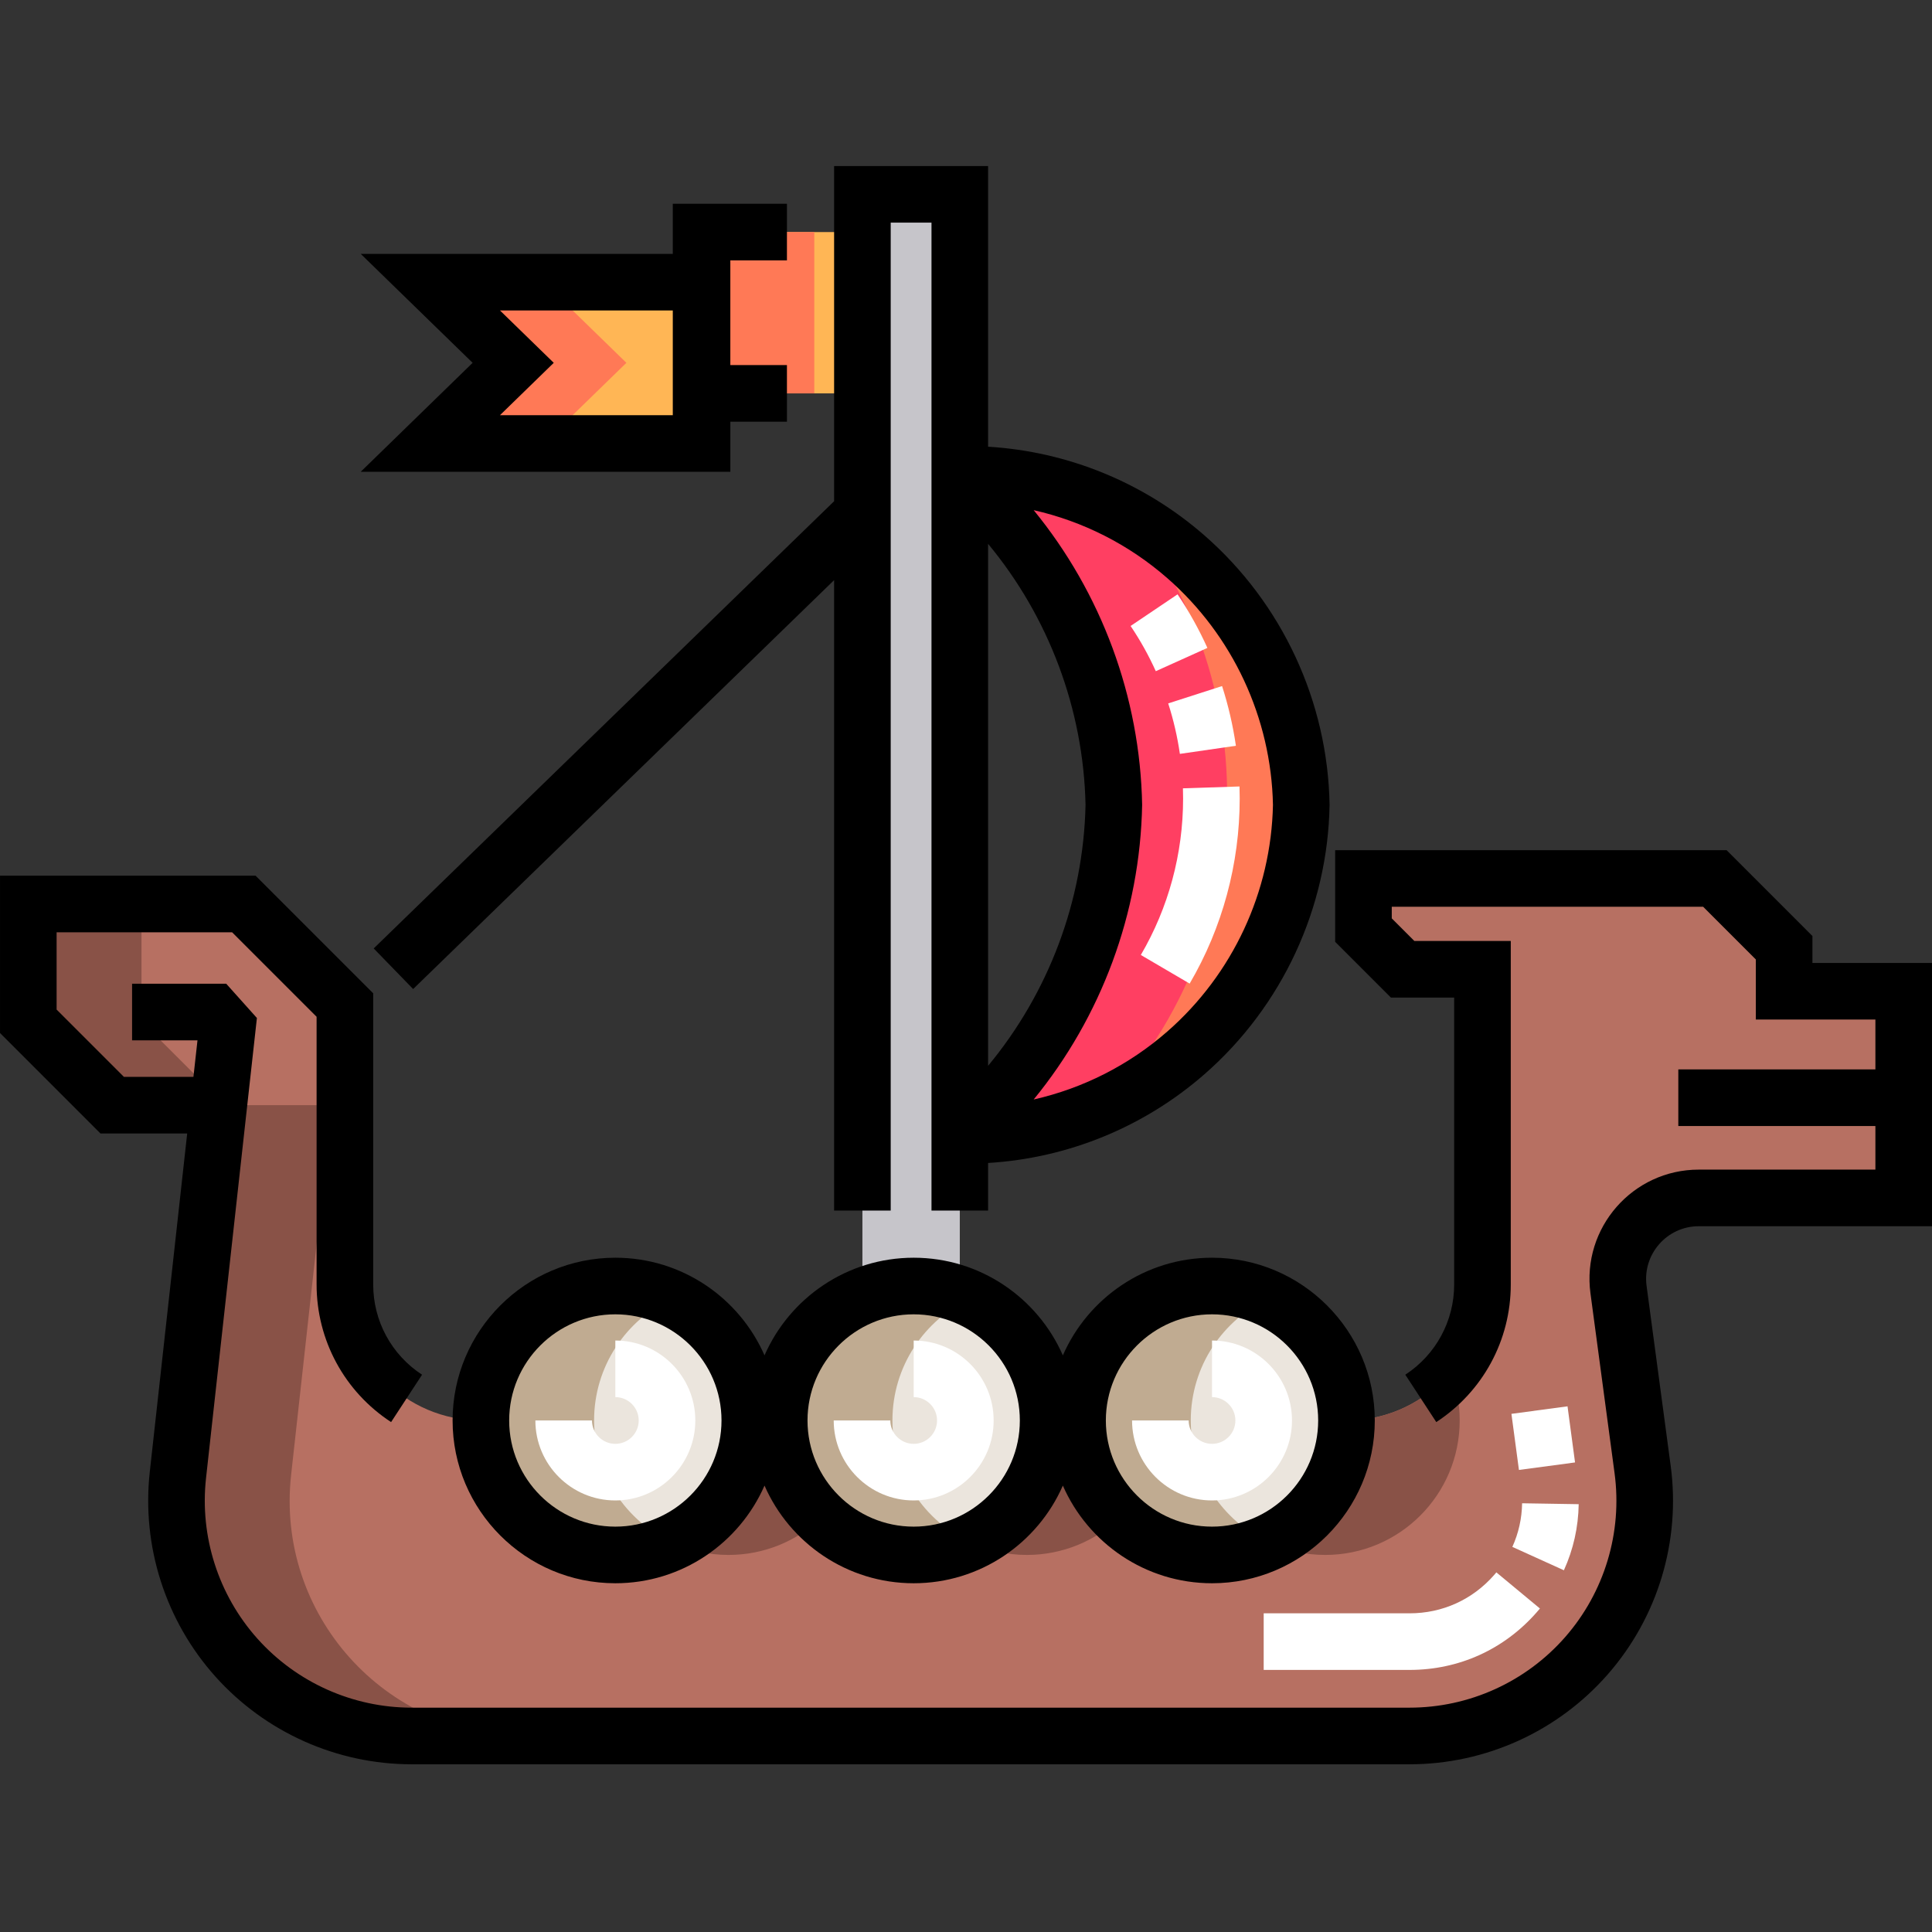 <svg height="512pt" viewBox="0 -44 512 512" width="512pt" xmlns="http://www.w3.org/2000/svg"><rect x="0" y="-44" width="512" height="512" fill="#333333" stroke="none"/><path d="m277.77 332.441c0 19.68-15.953 35.633-35.633 35.633-19.684 0-35.637-15.953-35.637-35.633 0-19.68 15.953-35.633 35.637-35.633 19.68 0 35.633 15.953 35.633 35.633zm0 0" fill="#ebe5dd"/><path d="m198.707 332.441c0 19.68-15.953 35.633-35.637 35.633-19.68 0-35.633-15.953-35.633-35.633 0-19.68 15.953-35.633 35.633-35.633 19.684 0 35.637 15.953 35.637 35.633zm0 0" fill="#ebe5dd"/><path d="m356.832 332.441c0 19.68-15.953 35.633-35.633 35.633-19.68 0-35.637-15.953-35.637-35.633 0-19.68 15.957-35.633 35.637-35.633 19.68 0 35.633 15.953 35.633 35.633zm0 0" fill="#ebe5dd"/><path d="m314.285 235.012c39.852-34.859 40.906-96.508 2.266-132.707l-1.762-1.648c-16.383-15.348-37.988-23.887-60.434-23.887l3.027 2.836c51.613 48.355 50.207 130.699-3.027 177.266h1.734c21.402 0 42.082-7.766 58.195-21.859zm0 0" fill="#ff7956"/><path d="m228.547 7.5h25.809v289.309h-25.809zm0 0" fill="#c6c5ca"/><path d="m114.047 30.777h72v42.75h-72l21.953-21.375zm0 0" fill="#ffb655"/><path d="m185.797 17.5h42.75v42.75h-42.75zm0 0" fill="#ffb655"/><path d="m472.812 218.695v-11.535l-18.352-18.355h-93.129v13.684c4.055 4.055 6.328 6.328 10.383 10.383h21.156v83.531c0 19.902-16.137 36.039-36.039 36.039 0 19.68-15.953 35.633-35.637 35.633-19.68 0-35.633-15.953-35.633-35.633h-7.797c0 19.68-15.953 35.633-35.633 35.633-19.68 0-35.633-15.953-35.633-35.633h-7.797c0 19.68-15.953 35.633-35.633 35.633-19.68 0-35.637-15.953-35.637-35.633-19.902 0-36.039-16.133-36.039-36.039v-74.059l-26.77-26.773h-57.125v31.078l22.23 22.23h28.25l-10.832 97.992c-4.082 36.91 24.816 69.176 61.949 69.176h264.438c37.711 0 66.785-33.227 61.777-70.602l-6.391-47.688c-1.723-12.863 8.281-24.297 21.262-24.297h54.316v-54.766zm0 0" fill="#b77062"/><path d="m386.832 332.441c0-4.539-.848-8.875-2.395-12.867-6.613 7.867-16.523 12.867-27.605 12.867 0 14.324-8.449 26.668-20.633 32.332 4.559 2.121 9.641 3.301 15 3.301 19.68 0 35.633-15.953 35.633-35.633zm0 0" fill="#895247"/><path d="m236.504 332.441c0-14.32 8.445-26.668 20.633-32.332-4.559-2.117-9.641-3.301-15-3.301-19.68 0-35.633 15.953-35.633 35.633 0 19.68 15.953 35.633 35.633 35.633 5.359 0 10.441-1.18 15-3.301-12.188-5.664-20.633-18.008-20.633-32.332zm0 0" fill="#c0ab91"/><path d="m157.438 332.441c0-14.32 8.449-26.668 20.633-32.332-4.559-2.117-9.641-3.301-15-3.301-19.68 0-35.633 15.953-35.633 35.633 0 19.68 15.953 35.633 35.633 35.633 5.359 0 10.441-1.18 15-3.301-12.184-5.664-20.633-18.008-20.633-32.332zm0 0" fill="#c0ab91"/><path d="m315.566 332.441c0-14.32 8.449-26.668 20.633-32.332-4.559-2.117-9.641-3.301-15-3.301-19.68 0-35.633 15.953-35.633 35.633 0 19.68 15.953 35.633 35.633 35.633 5.359 0 10.441-1.18 15-3.301-12.188-5.664-20.633-18.008-20.633-32.332zm0 0" fill="#c0ab91"/><path d="m293.758 86.039c-12.141-6.047-25.613-9.27-39.402-9.27l3.027 2.836c51.613 48.355 50.207 130.703-3.027 177.266h1.734c12.672 0 25.09-2.723 36.457-7.867 42.988-45.355 43.684-116.785 1.211-162.965zm0 0" fill="#ff3f62"/><path d="m144.047 30.777h-30l21.953 21.375-21.953 21.375h30l21.953-21.375zm0 0" fill="#ff7956"/><path d="m185.797 17.5h30v42.75h-30zm0 0" fill="#ff7956"/><path d="m272.137 368.074c9.504 0 18.141-3.719 24.527-9.789-6.836-6.492-11.102-15.668-11.102-25.844h-7.793c0 14.324-8.449 26.668-20.637 32.332 4.562 2.121 9.645 3.301 15.004 3.301zm0 0" fill="#895247"/><path d="m193.07 368.074c9.508 0 18.145-3.719 24.535-9.789-6.84-6.492-11.102-15.668-11.102-25.844h-7.797c0 14.324-8.449 26.668-20.637 32.332 4.562 2.121 9.645 3.301 15 3.301zm0 0" fill="#895247"/><path d="m77.148 346.871 10.832-97.992h-28.25l-22.23-22.23v-31.078h-30v31.078l22.23 22.23h28.25l-10.832 97.992c-4.082 36.91 24.816 69.176 61.949 69.176h30c-37.133 0-66.031-32.266-61.949-69.176zm0 0" fill="#895247"/><path d="m281.668 315.188c-6.672-15.219-21.879-25.879-39.531-25.879-17.652 0-32.863 10.66-39.531 25.879-6.668-15.219-21.879-25.879-39.531-25.879-23.785 0-43.133 19.352-43.133 43.133 0 23.785 19.348 43.137 43.133 43.137 17.652 0 32.863-10.66 39.531-25.879 6.668 15.219 21.879 25.879 39.531 25.879 17.652 0 32.863-10.66 39.531-25.879 6.668 15.219 21.879 25.879 39.531 25.879 23.781 0 43.133-19.352 43.133-43.137 0-23.781-19.352-43.133-43.133-43.133-17.652 0-32.863 10.66-39.531 25.879zm-118.598 45.387c-15.512 0-28.133-12.621-28.133-28.133 0-15.512 12.621-28.133 28.133-28.133 15.516 0 28.137 12.621 28.137 28.133 0 15.512-12.621 28.133-28.137 28.133zm79.066 0c-15.516 0-28.137-12.621-28.137-28.133 0-15.512 12.621-28.133 28.137-28.133 15.512 0 28.133 12.621 28.133 28.133 0 15.512-12.621 28.133-28.133 28.133zm107.195-28.133c0 15.512-12.621 28.133-28.133 28.133-15.516 0-28.137-12.621-28.137-28.133 0-15.512 12.621-28.133 28.137-28.133 15.512 0 28.133 12.621 28.133 28.133zm0 0"/><path d="m109.488 218.105 111.559-108.363v167.066h15v-261.809h10.809v261.809h15v-12.609c21.148-1.273 41.332-9.52 57.367-23.543 20.586-18.008 32.66-44.02 33.129-71.367-.469-27.348-12.543-53.359-33.129-71.367-16.035-14.023-36.219-22.266-57.367-23.539v-74.383h-40.809v88.832l-122.012 118.516zm199.859-108.891c17.34 15.164 27.535 37.051 28 60.074-.465 23.027-10.66 44.91-28 60.078-10.199 8.918-22.383 15.066-35.41 18.012 17.926-21.914 28.199-49.434 28.742-78.09-.543-28.652-10.816-56.176-28.742-78.09 13.027 2.945 25.211 9.098 35.41 18.016zm-47.492-9.09c16.043 19.348 25.273 43.742 25.824 69.164-.551 25.422-9.781 49.816-25.824 69.164zm0 0"/><path d="m193.547 81.027v-13.277h15v-15h-15v-27.75h15v-15h-30.25v13.277h-82.703l29.656 28.875-29.656 28.875zm-61.047-42.75h45.797v27.75h-45.797l14.25-13.875zm0 0"/><path d="m480.312 211.195v-7.141l-22.746-22.75h-103.734v24.293l14.777 14.773h16.762v76.031c0 9.668-4.84 18.609-12.949 23.91l8.207 12.555c12.363-8.082 19.742-21.715 19.742-36.465v-91.031h-25.551l-5.988-5.988v-3.078h82.523l13.957 13.961v15.926h31.688v13.211h-52.23v15h52.23v11.559h-46.816c-17.516 0-31.02 15.449-28.695 32.793l6.391 47.684c2.098 15.672-2.668 31.484-13.078 43.387-10.414 11.898-25.453 18.723-41.266 18.723h-264.438c-15.57 0-30.457-6.652-40.844-18.25-10.387-11.598-15.363-27.125-13.652-42.602l11.754-106.316 1.727-15.602-8.133-9.082h-24.949v15h17.336l-1.074 9.684h-18.426l-17.836-17.836v-20.473h46.52l22.379 22.379v70.953c0 14.754 7.379 28.383 19.742 36.465l8.207-12.555c-8.109-5.301-12.949-14.238-12.949-23.91v-77.168l-31.164-31.164h-67.734v41.688l26.621 26.621h22.984l-9.914 89.672c-2.18 19.707 4.16 39.48 17.387 54.254 13.23 14.773 32.188 23.246 52.02 23.246h264.438c20.137 0 39.293-8.695 52.551-23.848 13.262-15.156 19.332-35.297 16.656-55.254l-6.387-47.684c-1.121-8.363 5.395-15.805 13.824-15.805h61.82v-69.766zm0 0"/><g fill="#fff"><path d="m163.07 353.633c-11.684 0-21.191-9.504-21.191-21.191h15c0 3.414 2.777 6.191 6.191 6.191 3.414 0 6.195-2.777 6.195-6.191 0-3.414-2.781-6.191-6.195-6.191v-15c11.688 0 21.195 9.508 21.195 21.191 0 11.688-9.508 21.191-21.195 21.191zm0 0"/><path d="m242.137 353.633c-11.688 0-21.195-9.504-21.195-21.191h15c0 3.414 2.781 6.191 6.195 6.191 3.414 0 6.191-2.777 6.191-6.191 0-3.414-2.777-6.191-6.191-6.191v-15c11.684 0 21.191 9.508 21.191 21.191 0 11.688-9.508 21.191-21.191 21.191zm0 0"/><path d="m321.199 353.633c-11.688 0-21.191-9.504-21.191-21.191h15c0 3.414 2.777 6.191 6.191 6.191 3.414 0 6.191-2.777 6.191-6.191 0-3.414-2.777-6.191-6.191-6.191v-15c11.684 0 21.191 9.508 21.191 21.191 0 11.688-9.508 21.191-21.191 21.191zm0 0"/><path d="m315.27 216.664-12.941-7.586c7.328-12.508 11.203-26.844 11.203-41.457 0-.902-.016-1.805-.043-2.707l14.992-.492c.035 1.066.051 2.133.051 3.199 0 17.277-4.586 34.234-13.262 49.043zm-2.59-60.879c-.656-4.527-1.695-9.027-3.094-13.375l14.277-4.594c1.656 5.141 2.887 10.465 3.664 15.82zm-6.383-21.914c-1.875-4.16-4.121-8.191-6.676-11.98l12.441-8.383c3.023 4.488 5.684 9.266 7.91 14.195zm0 0"/><path d="m373.535 398.547h-38.645v-15h38.645c8.73 0 16.703-3.617 22.449-10.184.188-.215.375-.438.566-.668l11.547 9.574c-.27.324-.539.641-.816.957-8.645 9.883-20.629 15.32-33.746 15.32zm40.914-26.41-13.66-6.195c1.648-3.637 2.52-7.523 2.586-11.559l14.996.242c-.098 6.105-1.418 11.996-3.922 17.512zm-11.914-26.586-1.992-14.867 14.867-1.992 1.992 14.867zm0 0"/></g></svg>
